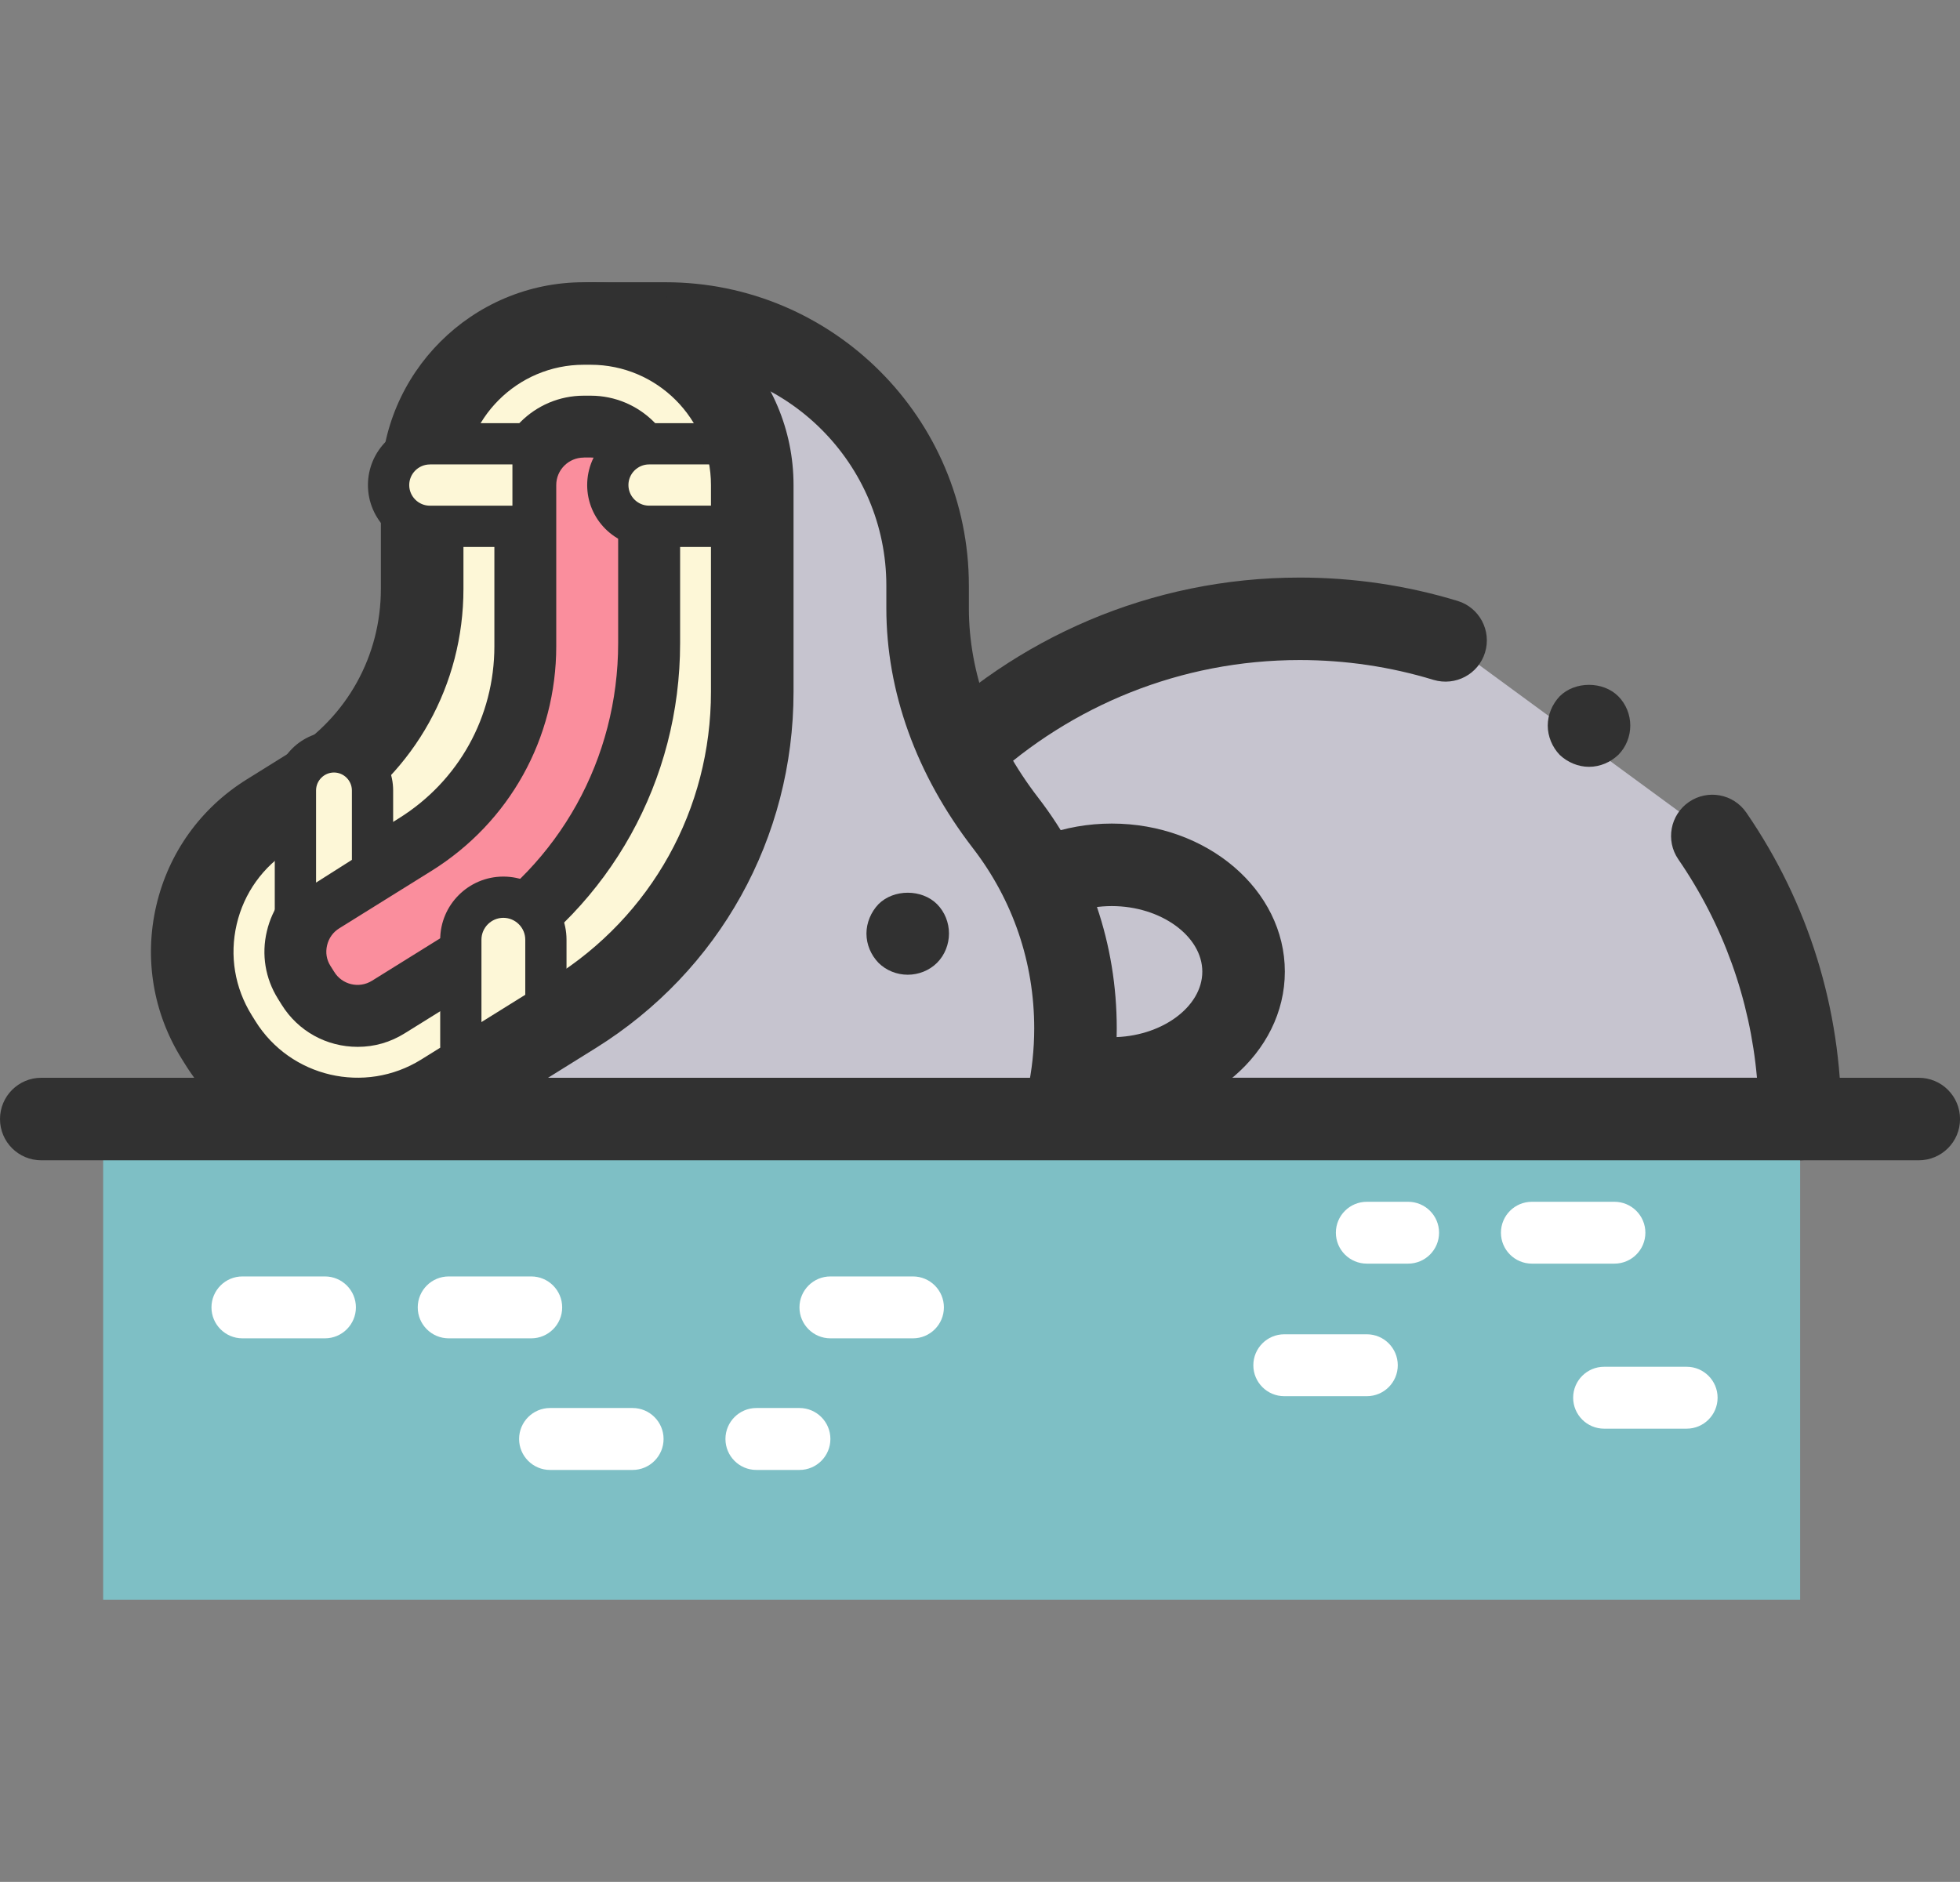 <?xml version="1.0" encoding="utf-8"?>
<!-- Generator: Adobe Illustrator 16.0.0, SVG Export Plug-In . SVG Version: 6.00 Build 0)  -->
<!DOCTYPE svg PUBLIC "-//W3C//DTD SVG 1.1//EN" "http://www.w3.org/Graphics/SVG/1.1/DTD/svg11.dtd">
<svg version="1.1" id="_x3C_레이어_x3E_" xmlns="http://www.w3.org/2000/svg" xmlns:xlink="http://www.w3.org/1999/xlink"
	 x="0px" y="0px" width="47.9px" height="46px" viewBox="0 0 47.9 46" enable-background="new 0 0 47.9 46" xml:space="preserve">
<rect x="0" y="0" width="47.9" height="46" fill="#808080" stroke="none"/>
<g>
	<g>
		<g>
			<g>
				<path fill="#C6C4CF" d="M35.329,15.654c-1.127-0.344-2.324-0.528-3.563-0.528c-6.753,0-12.228,5.475-12.228,12.227h24.454
					c0-2.568-0.791-4.951-2.145-6.919"/>
				<path fill="#313131" d="M43.992,28.362H19.538c-0.558,0-1.009-0.451-1.009-1.009c0-7.298,5.938-13.235,13.236-13.235
					c1.315,0,2.613,0.192,3.858,0.571c0.532,0.162,0.832,0.727,0.67,1.259s-0.723,0.83-1.259,0.671
					c-1.054-0.322-2.154-0.485-3.27-0.485c-5.847,0-10.663,4.495-11.174,10.21h22.348c-0.17-1.916-0.826-3.745-1.922-5.339
					c-0.315-0.459-0.199-1.087,0.26-1.402c0.46-0.315,1.086-0.199,1.402,0.26c1.519,2.21,2.321,4.8,2.321,7.49
					C45.001,27.911,44.55,28.362,43.992,28.362z"/>
			</g>
		</g>
		<path fill="#313131" d="M27.171,27.37c-2.332,0-4.229-1.625-4.229-3.62c0-1.995,1.897-3.619,4.229-3.619S31.4,21.755,31.4,23.75
			C31.4,25.745,29.503,27.37,27.171,27.37z M27.171,22.148c-1.199,0-2.213,0.734-2.213,1.603s1.014,1.602,2.213,1.602
			s2.212-0.733,2.212-1.602S28.37,22.148,27.171,22.148z"/>
		<path fill="#C6C4CF" d="M22.67,14.864v-0.551c0-3.537-2.868-6.406-6.406-6.406h-1.829v9.838c-3.083,1.51-5.089,4.878-4.527,8.653
			c0.536,3.613,3.526,6.495,7.155,6.916c4.989,0.579,9.222-3.305,9.222-8.178c0-1.89-0.638-3.631-1.708-5.02
			C23.404,18.595,22.67,16.784,22.67,14.864z"/>
		<path fill="#313131" d="M18.026,34.38c-0.359,0-0.72-0.021-1.08-0.063c-4.059-0.472-7.438-3.739-8.037-7.771
			c-0.566-3.811,1.235-7.511,4.518-9.405V7.907c0-0.557,0.451-1.008,1.008-1.008h1.829c4.089,0,7.414,3.326,7.414,7.415v0.551
			c0,1.592,0.587,3.195,1.697,4.637c1.255,1.628,1.917,3.577,1.917,5.636c0,2.634-1.129,5.151-3.098,6.905
			C22.496,33.554,20.294,34.38,18.026,34.38z M15.443,8.916v8.83c0,0.385-0.22,0.737-0.565,0.906
			c-2.845,1.394-4.442,4.448-3.974,7.598c0.467,3.146,3.106,5.695,6.274,6.064c2.104,0.244,4.113-0.389,5.674-1.777
			c1.54-1.373,2.423-3.34,2.423-5.399c0-1.61-0.518-3.132-1.498-4.405c-1.385-1.797-2.116-3.827-2.116-5.868v-0.551
			c0-2.976-2.422-5.397-5.397-5.397H15.443z"/>
		<path fill="#FDF7D7" d="M18.384,11.857c0-2.181-1.768-3.95-3.949-3.95h-0.168c-2.182,0-3.95,1.769-3.95,3.95v3.313
			c0,1.493-0.771,2.879-2.037,3.669l-1.718,1.069c-1.853,1.153-2.418,3.588-1.265,5.44l0.089,0.143
			c1.153,1.852,3.59,2.418,5.44,1.265l3.195-1.989l0,0c2.713-1.689,4.362-4.659,4.362-7.855V11.857z"/>
		<path fill="#FA8E9D" d="M8.742,24.833c-0.501,0-0.955-0.252-1.217-0.675l-0.093-0.147c-0.199-0.321-0.263-0.702-0.176-1.071
			c0.087-0.375,0.313-0.69,0.638-0.892l2.249-1.4c1.676-1.044,2.694-2.879,2.694-4.852v-3.938c0-0.789,0.64-1.429,1.429-1.429h0.167
			c0.79,0,1.43,0.64,1.43,1.429v5.618c0,1.976-1.02,3.811-2.697,4.854l-3.673,2.285C9.262,24.76,9.009,24.833,8.742,24.833z"/>
		<path fill="#313131" d="M22.184,23.826c-0.263,0-0.524-0.101-0.716-0.292c-0.182-0.191-0.293-0.443-0.293-0.716
			c0-0.262,0.111-0.524,0.293-0.716c0.373-0.374,1.06-0.374,1.433,0c0.19,0.192,0.291,0.454,0.291,0.716
			c0,0.262-0.101,0.525-0.291,0.716C22.708,23.726,22.446,23.826,22.184,23.826z"/>
		<path fill="#313131" d="M8.742,25.589c-0.764,0-1.459-0.386-1.859-1.031l-0.091-0.146c-0.309-0.495-0.405-1.079-0.271-1.645
			c0.132-0.569,0.479-1.054,0.976-1.362l2.247-1.4c1.465-0.912,2.338-2.486,2.338-4.21v-3.938c0-1.206,0.98-2.185,2.186-2.185h0.167
			c1.206,0,2.186,0.979,2.186,2.185v3.865c0,3.35-1.698,6.406-4.542,8.175l-2.185,1.359C9.541,25.477,9.153,25.589,8.742,25.589z
			 M14.267,11.185c-0.371,0-0.673,0.301-0.673,0.672v3.938c0,2.25-1.141,4.304-3.051,5.494l-2.248,1.4
			c-0.156,0.096-0.26,0.242-0.302,0.42c-0.041,0.176-0.013,0.349,0.082,0.5l0.092,0.146c0.191,0.312,0.604,0.418,0.926,0.217
			l2.185-1.36c2.398-1.492,3.829-4.068,3.829-6.892v-3.865c0-0.371-0.302-0.672-0.673-0.672H14.267z"/>
		<g>
			<path fill="#FDF7D7" d="M18.384,10.849h-2.521c-0.558,0-1.009,0.451-1.009,1.008c0,0.558,0.451,1.008,1.009,1.008h2.521"/>
			<path fill="#313131" d="M18.384,13.37h-2.521c-0.835,0-1.513-0.679-1.513-1.513s0.678-1.513,1.513-1.513h2.521
				c0.279,0,0.504,0.226,0.504,0.504s-0.225,0.504-0.504,0.504h-2.521c-0.278,0-0.505,0.227-0.505,0.504s0.227,0.504,0.505,0.504
				h2.521c0.279,0,0.504,0.226,0.504,0.504C18.888,13.144,18.663,13.37,18.384,13.37z"/>
		</g>
		<g>
			<path fill="#FDF7D7" d="M13.341,25.569V22.97c0-0.574-0.465-1.039-1.04-1.039c-0.574,0-1.039,0.464-1.039,1.039v2.599"/>
			<path fill="#313131" d="M13.341,26.073h-2.079c-0.278,0-0.504-0.225-0.504-0.504V22.97c0-0.851,0.692-1.543,1.543-1.543
				c0.852,0,1.544,0.692,1.544,1.543v2.599C13.845,25.849,13.619,26.073,13.341,26.073z M11.766,25.065h1.071V22.97
				c0-0.294-0.24-0.535-0.536-0.535c-0.294,0-0.535,0.24-0.535,0.535V25.065z"/>
		</g>
		<path fill="#313131" d="M18.048,14.249c-0.278,0-0.504-0.226-0.504-0.504v-3.483c0-0.279,0.226-0.504,0.504-0.504
			c0.279,0,0.505,0.226,0.505,0.504v3.483C18.553,14.023,18.327,14.249,18.048,14.249z"/>
		<path fill="#313131" d="M8.748,28.363c-0.377,0-0.756-0.044-1.132-0.13c-1.29-0.301-2.386-1.084-3.086-2.209L4.44,25.88
			c-0.699-1.122-0.92-2.452-0.621-3.742c0.3-1.29,1.085-2.385,2.209-3.085l1.061-0.661c1.39-0.866,2.219-2.359,2.219-3.997v-2.538
			c0-2.734,2.225-4.958,4.959-4.958h0.168c2.734,0,4.958,2.225,4.958,4.958v5.055c0,3.569-1.81,6.824-4.839,8.71l-3.194,1.99
			C10.563,28.108,9.663,28.363,8.748,28.363z M14.267,8.916c-1.622,0-2.941,1.319-2.941,2.941v2.538c0,2.339-1.185,4.473-3.17,5.708
			l-1.062,0.661c-0.666,0.416-1.132,1.065-1.31,1.831s-0.047,1.552,0.368,2.22l0.09,0.145c0.857,1.375,2.673,1.797,4.052,0.939
			l3.194-1.988c2.434-1.516,3.887-4.132,3.887-6.999v-5.055c0-1.622-1.319-2.941-2.94-2.941H14.267z"/>
		<g>
			<path fill="#FDF7D7" d="M13.026,10.849h-2.521c-0.558,0-1.009,0.451-1.009,1.008c0,0.558,0.451,1.008,1.009,1.008h2.521"/>
			<path fill="#313131" d="M13.026,13.37h-2.521c-0.834,0-1.513-0.679-1.513-1.513s0.679-1.513,1.513-1.513h2.521
				c0.279,0,0.505,0.226,0.505,0.504v2.017C13.531,13.144,13.306,13.37,13.026,13.37z M10.506,11.353
				c-0.278,0-0.505,0.227-0.505,0.504s0.227,0.504,0.505,0.504h2.017v-1.009H10.506z"/>
		</g>
		<g>
			<path fill="#FDF7D7" d="M9.104,21.679v-2.356c0-0.522-0.422-0.943-0.942-0.943c-0.521,0-0.942,0.421-0.942,0.943v2.356"/>
			<path fill="#313131" d="M7.22,22.997c-0.084,0-0.168-0.021-0.243-0.062c-0.161-0.089-0.262-0.258-0.262-0.442v-3.17
				c0-0.799,0.649-1.448,1.447-1.448c0.797,0,1.446,0.649,1.446,1.448v1.972c0,0.172-0.088,0.333-0.233,0.425L7.49,22.918
				C7.407,22.97,7.313,22.997,7.22,22.997z M8.162,18.883c-0.241,0-0.438,0.197-0.438,0.439v2.252L8.6,21.018v-1.695
				C8.6,19.081,8.403,18.883,8.162,18.883z"/>
		</g>
		<rect x="2.521" y="27.354" fill="#7EBFC5" width="41.472" height="11.748"/>
		<path fill="#313131" d="M46.892,28.362H1.008C0.451,28.362,0,27.911,0,27.354s0.451-1.009,1.008-1.009h45.884
			c0.558,0,1.009,0.451,1.009,1.009S47.449,28.362,46.892,28.362z"/>
		<g>
			<path fill="#FFFFFF" d="M12.983,32.714h-2.017c-0.418,0-0.757-0.339-0.757-0.756c0-0.418,0.339-0.757,0.757-0.757h2.017
				c0.417,0,0.756,0.339,0.756,0.757C13.739,32.375,13.4,32.714,12.983,32.714z M7.941,32.714H5.924
				c-0.417,0-0.756-0.339-0.756-0.756c0-0.418,0.339-0.757,0.756-0.757h2.018c0.417,0,0.756,0.339,0.756,0.757
				C8.697,32.375,8.358,32.714,7.941,32.714z"/>
			<path fill="#FFFFFF" d="M19.538,35.931h-1.053c-0.418,0-0.756-0.34-0.756-0.757s0.338-0.757,0.756-0.757h1.053
				c0.418,0,0.756,0.34,0.756,0.757S19.956,35.931,19.538,35.931z M15.46,35.931h-2.017c-0.418,0-0.757-0.34-0.757-0.757
				s0.339-0.757,0.757-0.757h2.017c0.418,0,0.757,0.34,0.757,0.757S15.878,35.931,15.46,35.931z"/>
			<path fill="#FFFFFF" d="M22.312,32.714h-2.018c-0.417,0-0.756-0.339-0.756-0.756c0-0.418,0.339-0.757,0.756-0.757h2.018
				c0.417,0,0.756,0.339,0.756,0.757C23.067,32.375,22.729,32.714,22.312,32.714z"/>
			<path fill="#FFFFFF" d="M33.404,34.128h-2.018c-0.417,0-0.756-0.338-0.756-0.756s0.339-0.757,0.756-0.757h2.018
				c0.417,0,0.756,0.339,0.756,0.757S33.821,34.128,33.404,34.128z"/>
			<path fill="#FFFFFF" d="M39.454,30.888h-2.017c-0.417,0-0.756-0.338-0.756-0.756s0.339-0.756,0.756-0.756h2.017
				c0.418,0,0.757,0.338,0.757,0.756S39.872,30.888,39.454,30.888z M34.412,30.888h-1.008c-0.418,0-0.757-0.338-0.757-0.756
				s0.339-0.756,0.757-0.756h1.008c0.418,0,0.757,0.338,0.757,0.756S34.83,30.888,34.412,30.888z"/>
			<path fill="#FFFFFF" d="M41.22,34.922h-2.018c-0.417,0-0.756-0.339-0.756-0.757c0-0.417,0.339-0.756,0.756-0.756h2.018
				c0.417,0,0.756,0.339,0.756,0.756C41.976,34.583,41.637,34.922,41.22,34.922z"/>
		</g>
	</g>
	<path fill="#313131" d="M38.833,18.744c-0.263,0-0.524-0.11-0.716-0.292c-0.183-0.191-0.292-0.454-0.292-0.716
		c0-0.262,0.109-0.524,0.292-0.716c0.373-0.373,1.059-0.373,1.432,0c0.191,0.192,0.293,0.454,0.293,0.716
		c0,0.262-0.102,0.525-0.293,0.716C39.357,18.633,39.104,18.744,38.833,18.744z"/>
</g>
</svg>
